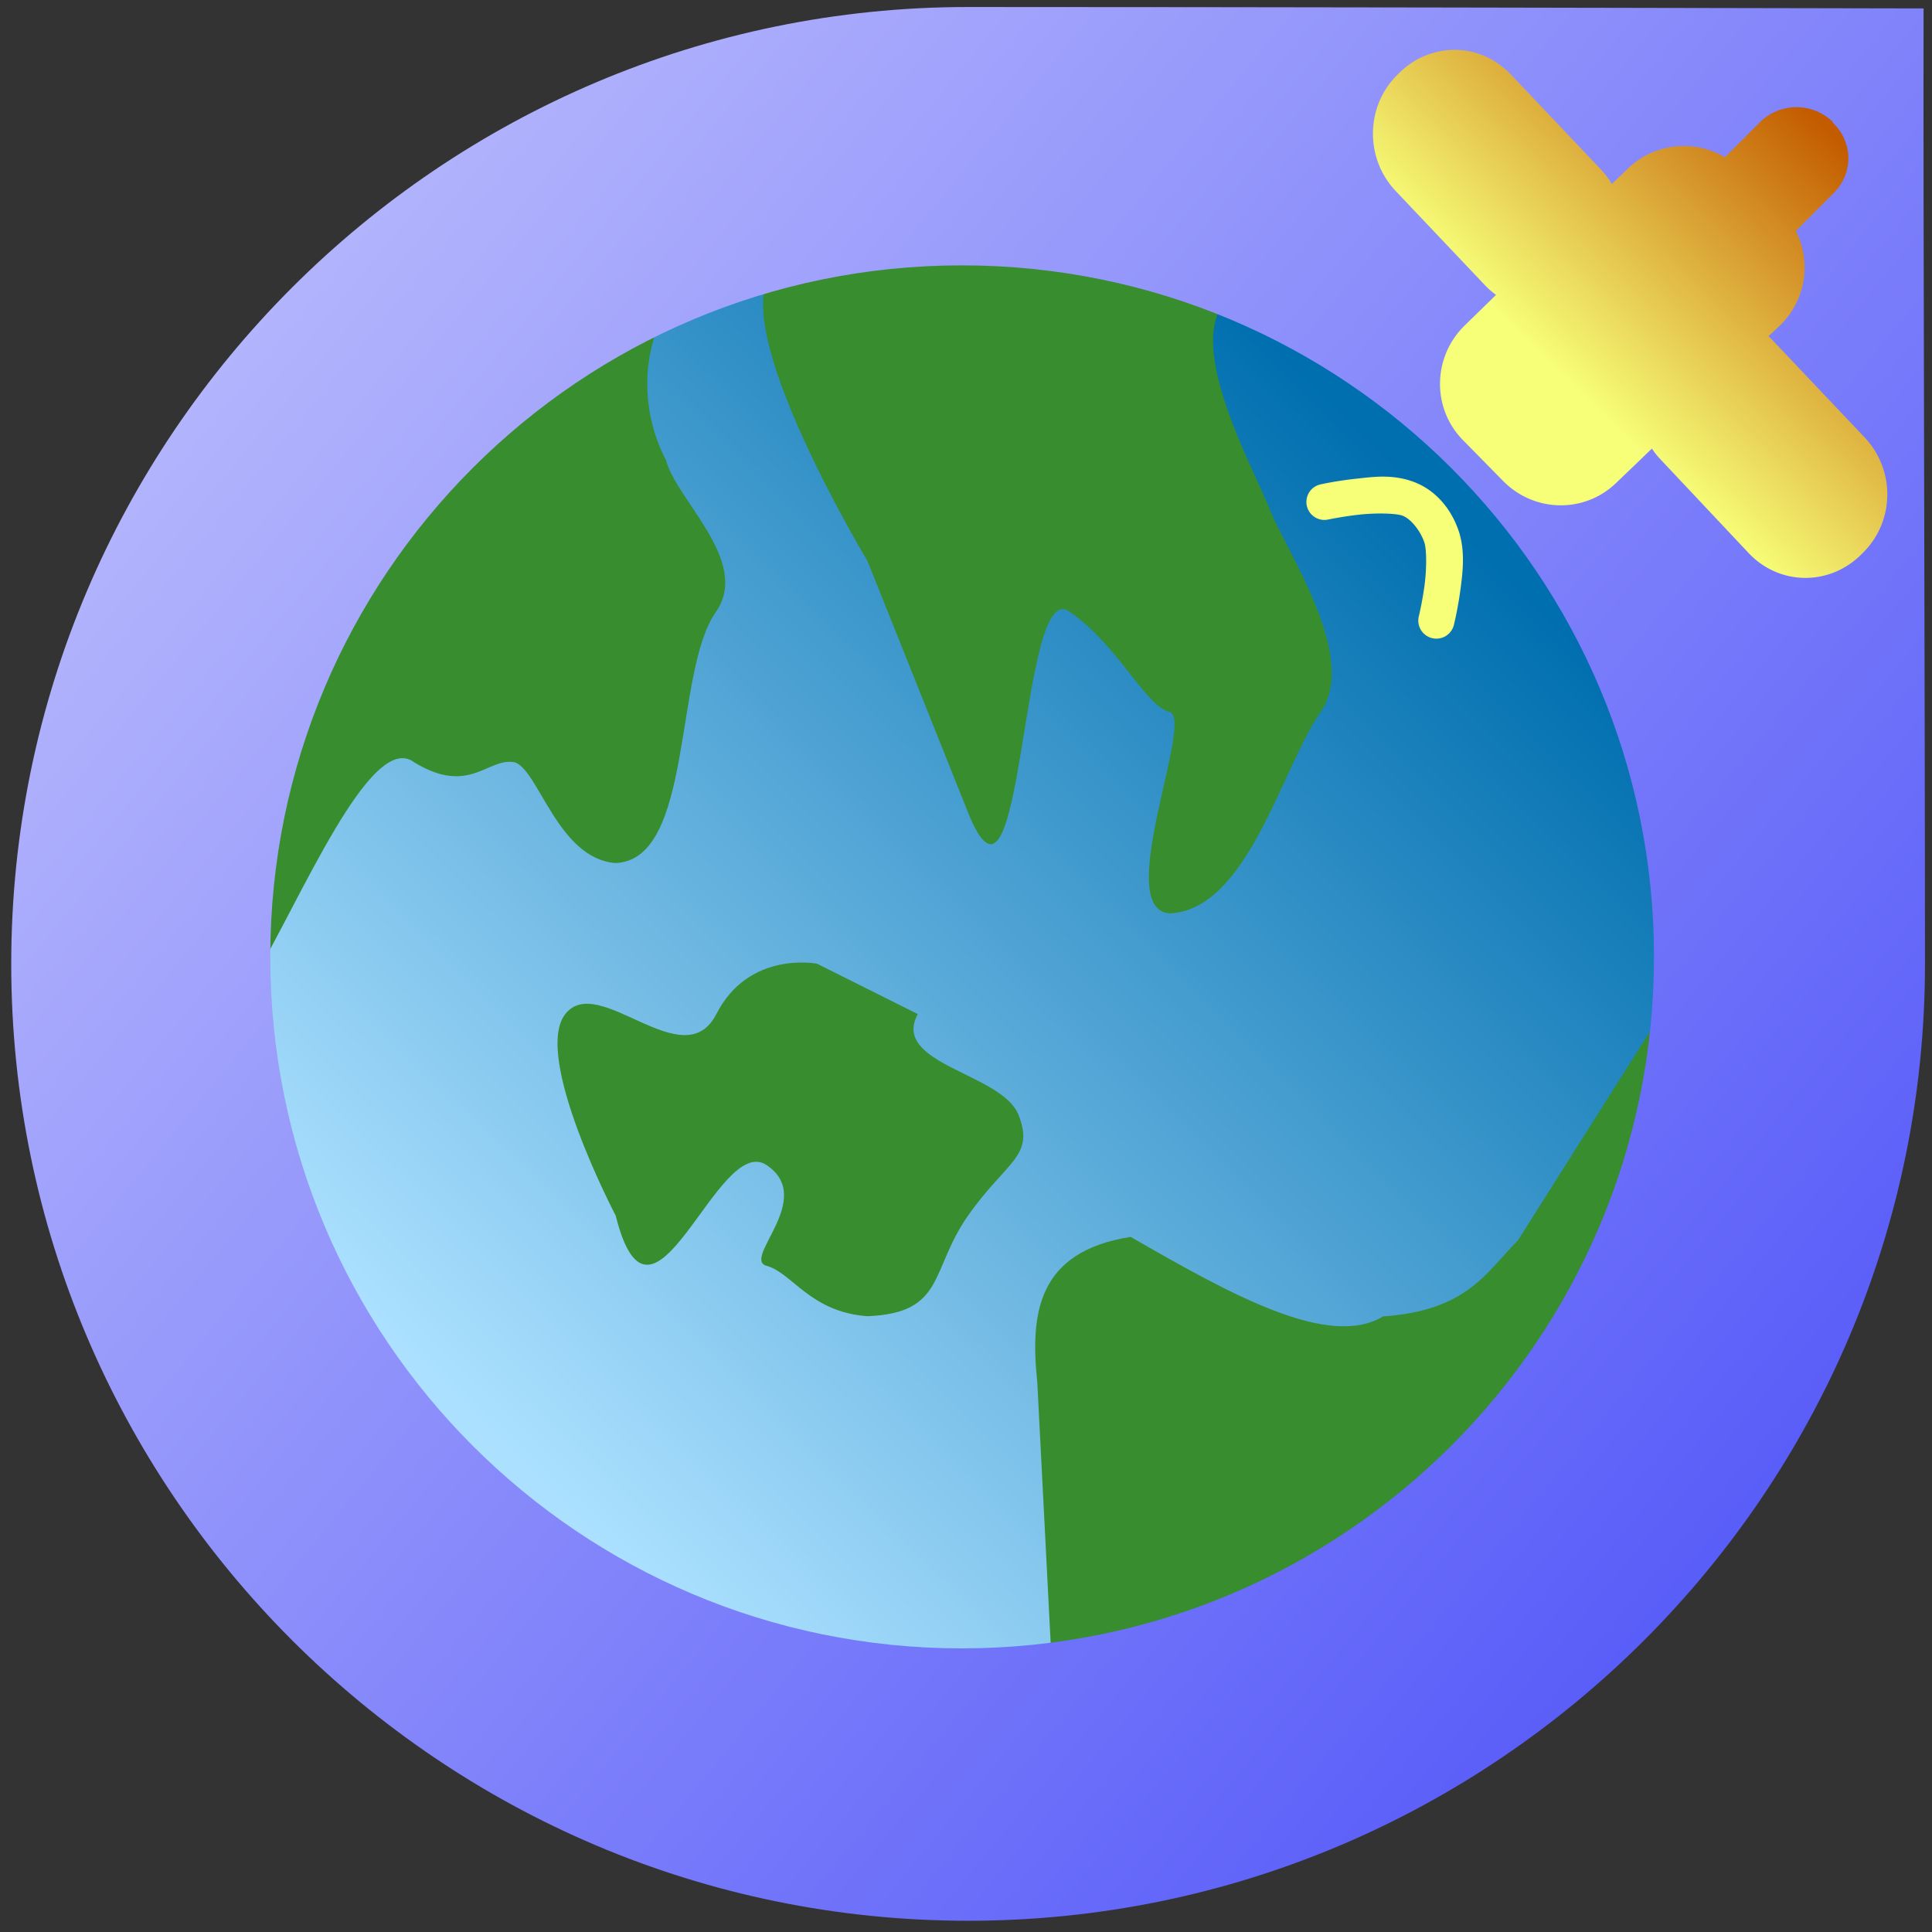 <?xml version="1.0" encoding="UTF-8" standalone="no"?>
<!-- Created with Inkscape (http://www.inkscape.org/) -->

<svg
   xmlns:dc="http://purl.org/dc/elements/1.1/"
   xmlns:cc="http://creativecommons.org/ns#"
   xmlns:rdf="http://www.w3.org/1999/02/22-rdf-syntax-ns#"
   xmlns:svg="http://www.w3.org/2000/svg"
   xmlns="http://www.w3.org/2000/svg"
   xmlns:xlink="http://www.w3.org/1999/xlink"
   xmlns:sodipodi="http://sodipodi.sourceforge.net/DTD/sodipodi-0.dtd"
   xmlns:inkscape="http://www.inkscape.org/namespaces/inkscape"
   width="86"
   height="86"
   id="svg2"
   sodipodi:version="0.32"
   inkscape:version="0.48.3.1 r9886"
   version="1.0"
   sodipodi:docname="maep.svg"
   inkscape:output_extension="org.inkscape.output.svg.inkscape"
   inkscape:export-filename="/home/harbaum/scratchbox/navi/maep/trunk/data/maep.32.png"
   inkscape:export-xdpi="90"
   inkscape:export-ydpi="90">
  <rect width="100%" height="100%" fill="#333333" stroke="none"/>
  <defs
     id="defs4">
    <linearGradient
       id="linearGradient20424">
      <stop
         style="stop-color:#f7ff79;stop-opacity:1;"
         offset="0"
         id="stop20426" />
      <stop
         style="stop-color:#c35c00;stop-opacity:1;"
         offset="1"
         id="stop20428" />
    </linearGradient>
    <linearGradient
       id="linearGradient20289">
      <stop
         style="stop-color:#abe0ff;stop-opacity:1;"
         offset="0"
         id="stop20291" />
      <stop
         style="stop-color:#006faf;stop-opacity:1;"
         offset="1"
         id="stop20293" />
    </linearGradient>
    <linearGradient
       id="linearGradient3171">
      <stop
         style="stop-color:#bbbcfd;stop-opacity:1;"
         offset="0"
         id="stop3173" />
      <stop
         style="stop-color:#5357f8;stop-opacity:1;"
         offset="1"
         id="stop3175" />
    </linearGradient>
    <linearGradient
       id="linearGradient3308">
      <stop
         style="stop-color:#ffffff;stop-opacity:1;"
         offset="0"
         id="stop3310" />
      <stop
         id="stop3316"
         offset="0.433"
         style="stop-color:#fffdf7;stop-opacity:1;" />
      <stop
         style="stop-color:#e0b304;stop-opacity:1;"
         offset="0.747"
         id="stop3364" />
      <stop
         style="stop-color:#ffeb3a;stop-opacity:1;"
         offset="1"
         id="stop3312" />
    </linearGradient>
    <inkscape:perspective
       sodipodi:type="inkscape:persp3d"
       inkscape:vp_x="0 : 526.18109 : 1"
       inkscape:vp_y="0 : 1000 : 0"
       inkscape:vp_z="744.09448 : 526.18109 : 1"
       inkscape:persp3d-origin="372.04724 : 350.78739 : 1"
       id="perspective10" />
    <inkscape:perspective
       id="perspective2444"
       inkscape:persp3d-origin="372.04724 : 350.78739 : 1"
       inkscape:vp_z="744.09448 : 526.18109 : 1"
       inkscape:vp_y="0 : 1000 : 0"
       inkscape:vp_x="0 : 526.18109 : 1"
       sodipodi:type="inkscape:persp3d" />
    <radialGradient
       inkscape:collect="always"
       xlink:href="#linearGradient3308"
       id="radialGradient3314"
       cx="16"
       cy="15.5"
       fx="16"
       fy="15.5"
       r="4.5"
       gradientTransform="matrix(0.998,0,0,3.229,0.035,-34.024)"
       gradientUnits="userSpaceOnUse" />
    <radialGradient
       inkscape:collect="always"
       xlink:href="#linearGradient3308"
       id="radialGradient3320"
       gradientUnits="userSpaceOnUse"
       gradientTransform="matrix(0,-0.998,3.229,0,-34.043,31.974)"
       cx="16"
       cy="15.5"
       fx="16"
       fy="15.5"
       r="4.5" />
    <radialGradient
       inkscape:collect="always"
       xlink:href="#linearGradient3308"
       id="radialGradient3330"
       gradientUnits="userSpaceOnUse"
       gradientTransform="matrix(0.998,0,0,3.229,0.035,-34.024)"
       cx="16"
       cy="15.5"
       fx="16"
       fy="15.5"
       r="4.5" />
    <radialGradient
       inkscape:collect="always"
       xlink:href="#linearGradient3308"
       id="radialGradient3339"
       gradientUnits="userSpaceOnUse"
       gradientTransform="matrix(0,-0.998,3.229,0,-34.043,31.974)"
       cx="16"
       cy="15.5"
       fx="16"
       fy="15.5"
       r="4.5" />
    <radialGradient
       inkscape:collect="always"
       xlink:href="#linearGradient3308"
       id="radialGradient3350"
       cx="16"
       cy="16"
       fx="16"
       fy="16"
       r="14.5"
       gradientUnits="userSpaceOnUse"
       gradientTransform="translate(20,1)" />
    <radialGradient
       inkscape:collect="always"
       xlink:href="#linearGradient3308"
       id="radialGradient3359"
       gradientUnits="userSpaceOnUse"
       gradientTransform="translate(20,1)"
       cx="16"
       cy="16"
       fx="16"
       fy="16"
       r="14.5" />
    <radialGradient
       inkscape:collect="always"
       xlink:href="#linearGradient3308"
       id="radialGradient3362"
       gradientUnits="userSpaceOnUse"
       cx="16"
       cy="16"
       fx="16"
       fy="16"
       r="14.5" />
    <linearGradient
       inkscape:collect="always"
       xlink:href="#linearGradient20289"
       id="linearGradient20295"
       x1="7.319"
       y1="26.114"
       x2="25.88"
       y2="7.385"
       gradientUnits="userSpaceOnUse" />
    <linearGradient
       inkscape:collect="always"
       xlink:href="#linearGradient3171"
       id="linearGradient20307"
       gradientUnits="userSpaceOnUse"
       gradientTransform="matrix(2.748,0,0,2.748,-0.874,-1.063)"
       x1="2"
       y1="4"
       x2="30"
       y2="27" />
    <linearGradient
       inkscape:collect="always"
       xlink:href="#linearGradient20424"
       id="linearGradient20430"
       x1="69.949"
       y1="-40.318"
       x2="77.97"
       y2="-35.374"
       gradientUnits="userSpaceOnUse" />
    <linearGradient
       inkscape:collect="always"
       xlink:href="#linearGradient20424"
       id="linearGradient20432"
       gradientUnits="userSpaceOnUse"
       x1="69.949"
       y1="-40.318"
       x2="77.97"
       y2="-35.374" />
    <linearGradient
       inkscape:collect="always"
       xlink:href="#linearGradient20424"
       id="linearGradient20434"
       gradientUnits="userSpaceOnUse"
       x1="69.949"
       y1="-40.318"
       x2="77.97"
       y2="-35.374" />
    <linearGradient
       inkscape:collect="always"
       xlink:href="#linearGradient20424"
       id="linearGradient20436"
       gradientUnits="userSpaceOnUse"
       x1="69.949"
       y1="-40.318"
       x2="77.97"
       y2="-35.374" />
    <linearGradient
       inkscape:collect="always"
       xlink:href="#linearGradient20424"
       id="linearGradient20438"
       gradientUnits="userSpaceOnUse"
       x1="69.949"
       y1="-40.318"
       x2="77.97"
       y2="-35.374" />
    <linearGradient
       inkscape:collect="always"
       xlink:href="#linearGradient20424"
       id="linearGradient20440"
       gradientUnits="userSpaceOnUse"
       x1="69.949"
       y1="-40.318"
       x2="77.97"
       y2="-35.374" />
    <linearGradient
       inkscape:collect="always"
       xlink:href="#linearGradient20424"
       id="linearGradient20443"
       gradientUnits="userSpaceOnUse"
       x1="69.949"
       y1="-40.318"
       x2="77.97"
       y2="-35.374" />
    <linearGradient
       inkscape:collect="always"
       xlink:href="#linearGradient20424"
       id="linearGradient20446"
       gradientUnits="userSpaceOnUse"
       x1="69.949"
       y1="-40.318"
       x2="77.97"
       y2="-35.374" />
    <linearGradient
       inkscape:collect="always"
       xlink:href="#linearGradient20424"
       id="linearGradient20449"
       gradientUnits="userSpaceOnUse"
       x1="69.949"
       y1="-40.318"
       x2="77.97"
       y2="-35.374" />
    <linearGradient
       inkscape:collect="always"
       xlink:href="#linearGradient20424"
       id="linearGradient20452"
       gradientUnits="userSpaceOnUse"
       x1="69.949"
       y1="-40.318"
       x2="77.97"
       y2="-35.374" />
    <linearGradient
       inkscape:collect="always"
       xlink:href="#linearGradient20424"
       id="linearGradient20455"
       gradientUnits="userSpaceOnUse"
       x1="69.949"
       y1="-40.318"
       x2="77.97"
       y2="-35.374"
       gradientTransform="translate(0,54)" />
    <linearGradient
       inkscape:collect="always"
       xlink:href="#linearGradient20424"
       id="linearGradient20458"
       gradientUnits="userSpaceOnUse"
       gradientTransform="translate(0,54)"
       x1="69.675"
       y1="-37.022"
       x2="80.991"
       y2="-48.558" />
  </defs>
  <sodipodi:namedview
     id="base"
     pagecolor="#000000"
     bordercolor="#666666"
     borderopacity="1.0"
     gridtolerance="10000"
     guidetolerance="10"
     objecttolerance="10"
     inkscape:pageopacity="0"
     inkscape:pageshadow="2"
     inkscape:zoom="3.640625"
     inkscape:cx="74.10421"
     inkscape:cy="68.681584"
     inkscape:document-units="px"
     inkscape:current-layer="layer1"
     showgrid="false"
     inkscape:window-width="1280"
     inkscape:window-height="1000"
     inkscape:window-x="0"
     inkscape:window-y="24"
     inkscape:window-maximized="1">
    <inkscape:grid
       type="xygrid"
       id="grid2450"
       visible="true"
       enabled="true"
       empspacing="5"
       snapvisiblegridlinesonly="true" />
  </sodipodi:namedview>
  <g
     inkscape:label="Layer 1"
     inkscape:groupmode="layer"
     id="layer1"
     transform="translate(0,54)">
    <rect
       style="fill:#dbf300;fill-opacity:1;stroke:none"
       id="rect3355"
       width="8.244"
       height="0"
       x="89.811"
       y="-35.827" />
    <path
       sodipodi:type="arc"
       style="fill:url(#linearGradient20295);fill-opacity:1;stroke:none"
       id="path2452"
       sodipodi:cx="16"
       sodipodi:cy="16"
       sodipodi:rx="14"
       sodipodi:ry="14"
       d="M 30,16 A 14,14 0 1 1 2,16 14,14 0 1 1 30,16 z"
       transform="matrix(2.241,0,0,2.241,7.232,-46.964)" />
    <path
       inkscape:connector-curvature="0"
       style="fill:#388d2f;fill-opacity:1;fill-rule:evenodd;stroke:none"
       d="m 11.234,-10.345 c 2.099,-3.486 5.272,-11.194 7.205,-9.721 2.474,1.51 3.278,-0.247 4.483,0 1.057,0.363 1.931,4.298 4.483,4.483 3.484,-0.141 2.576,-8.584 4.483,-11.207 1.514,-2.241 -1.78,-4.945 -2.241,-6.724 -1.014,-1.934 -1.208,-4.483 0,-6.724 l -9.652,5.763 -4.483,6.793 -4.689,11.482 z"
       id="path3366"
       sodipodi:nodetypes="ccccccccccc" />
    <path
       inkscape:connector-curvature="0"
       style="fill:#388d2f;fill-opacity:1;fill-rule:evenodd;stroke:none"
       d="M 46.789,19.529 46.173,7.523 c -0.325,-3.088 0.019,-5.811 4.156,-6.465 4.43,2.549 8.814,5.006 11.236,3.54 3.747,-0.256 4.592,-1.963 6.003,-3.386 l 6.618,-10.466 -1.231,8.619 -4.31,7.85 -6.311,6.926 -7.85,3.848 -7.696,1.539 z"
       id="path3368"
       sodipodi:nodetypes="ccccccccccc" />
    <path
       inkscape:connector-curvature="0"
       style="fill:#388d2f;fill-opacity:1;fill-rule:evenodd;stroke:none"
       d="m 43.095,-17.825 c 2.497,6.243 2.28,-10.457 4.483,-8.966 2.203,1.492 3.352,4.178 4.483,4.483 1.131,0.305 -2.552,8.781 0,8.966 3.484,-0.141 5.014,-6.533 6.724,-8.966 1.71,-2.432 -1.504,-7.109 -2.241,-8.966 -0.738,-1.857 -3.45,-6.724 -2.241,-8.966 l -10.726,-3.409 c 0,0 -7.922,-0.811 -9.378,2.035 -1.455,2.846 4.414,12.581 4.414,12.581 z"
       id="path2402"
       sodipodi:nodetypes="zzzczzcczcz" />
    <path
       inkscape:connector-curvature="0"
       style="fill:#388d2f;fill-opacity:1;fill-rule:evenodd;stroke:none"
       d="m 27.405,0.106 c 1.631,6.524 4.521,-3.733 6.724,-2.241 2.203,1.492 -1.131,4.178 0,4.483 1.131,0.305 1.931,2.057 4.483,2.241 3.484,-0.141 2.773,-2.051 4.483,-4.483 1.71,-2.432 2.979,-2.626 2.241,-4.483 -0.738,-1.857 -5.691,-2.241 -4.483,-4.483 l -4.483,-2.241 c 0,0 -3.028,-0.605 -4.483,2.241 -1.455,2.846 -5.25,-1.888 -6.724,0 -1.474,1.888 2.241,8.966 2.241,8.966 z"
       id="path2404"
       sodipodi:nodetypes="czzczzcczzz" />
    <path
       style="font-size:medium;font-style:normal;font-variant:normal;font-weight:normal;font-stretch:normal;text-indent:0;text-align:start;text-decoration:none;line-height:normal;letter-spacing:normal;word-spacing:normal;text-transform:none;direction:ltr;block-progression:tb;writing-mode:lr-tb;text-anchor:start;baseline-shift:baseline;color:#000000;fill:url(#linearGradient20307);fill-opacity:1;stroke:none;stroke-width:3;marker:none;visibility:visible;display:inline;overflow:visible;enable-background:accumulate;font-family:Sans;-inkscape-font-specification:Sans"
       d="M 43.094 0.312 C 19.618 0.312 0.5 19.431 0.5 42.906 C 0.5 66.382 19.618 85.5 43.094 85.5 C 66.569 85.5 85.688 66.382 85.688 42.906 C 85.688 31.168 85.602 8.561 85.625 0.375 C 74.939 0.351 54.832 0.312 43.094 0.312 z M 42.812 11.812 C 59.815 11.812 73.625 25.592 73.625 42.594 C 73.625 59.596 59.815 73.375 42.812 73.375 C 25.81 73.375 12.031 59.596 12.031 42.594 C 12.031 25.592 25.81 11.812 42.812 11.812 z "
       id="path20303"
       transform="translate(0,-54)" />
    <path
       style="font-size:medium;font-style:normal;font-variant:normal;font-weight:normal;font-stretch:normal;text-indent:0;text-align:start;text-decoration:none;line-height:normal;letter-spacing:normal;word-spacing:normal;text-transform:none;direction:ltr;block-progression:tb;writing-mode:lr-tb;text-anchor:start;baseline-shift:baseline;color:#000000;fill:url(#linearGradient20458);fill-opacity:1;stroke:none;stroke-width:1.6;marker:none;visibility:visible;display:inline;overflow:visible;enable-background:accumulate;font-family:Sans;-inkscape-font-specification:Sans"
       d="M 64.812 2.219 C 63.907 2.205 62.986 2.549 62.281 3.25 L 62.188 3.344 C 60.778 4.746 60.758 7.056 62.125 8.5 L 66.094 12.688 C 66.254 12.857 66.412 12.995 66.594 13.125 L 65.219 14.469 C 63.784 15.846 63.716 18.128 65.094 19.562 L 66.875 21.375 C 68.253 22.81 70.503 22.878 71.938 21.5 L 73.531 19.969 C 73.636 20.12 73.745 20.269 73.875 20.406 L 77.844 24.625 C 79.211 26.069 81.434 26.09 82.844 24.688 L 82.938 24.594 C 84.347 23.191 84.367 20.913 83 19.469 L 79.031 15.281 C 78.928 15.172 78.831 15.062 78.719 14.969 L 79.219 14.5 C 80.392 13.374 80.64 11.655 79.938 10.281 L 81.625 8.594 C 82.506 7.717 82.492 6.328 81.594 5.469 L 81.562 5.406 C 80.665 4.547 79.225 4.561 78.344 5.438 L 76.781 7 C 75.428 6.199 73.661 6.355 72.469 7.5 L 71.75 8.188 C 71.615 7.961 71.438 7.73 71.25 7.531 L 67.281 3.344 C 66.598 2.622 65.718 2.232 64.812 2.219 z M 61.719 21.219 C 61.246 21.202 60.777 21.266 60.344 21.312 C 59.477 21.405 58.781 21.562 58.781 21.562 A 0.8 0.8 0 1 0 59.125 23.125 C 59.125 23.125 59.77 22.988 60.531 22.906 C 61.293 22.825 62.199 22.847 62.469 22.969 C 62.847 23.14 63.247 23.672 63.406 24.156 C 63.508 24.466 63.509 25.352 63.406 26.094 C 63.304 26.835 63.156 27.438 63.156 27.438 A 0.803 0.803 0 1 0 64.719 27.812 C 64.719 27.812 64.885 27.145 65 26.312 C 65.115 25.48 65.225 24.533 64.938 23.656 C 64.65 22.78 64.041 21.947 63.125 21.531 C 62.676 21.327 62.191 21.235 61.719 21.219 z "
       transform="translate(0,-54)"
       id="path20391" />
  </g>
</svg>
